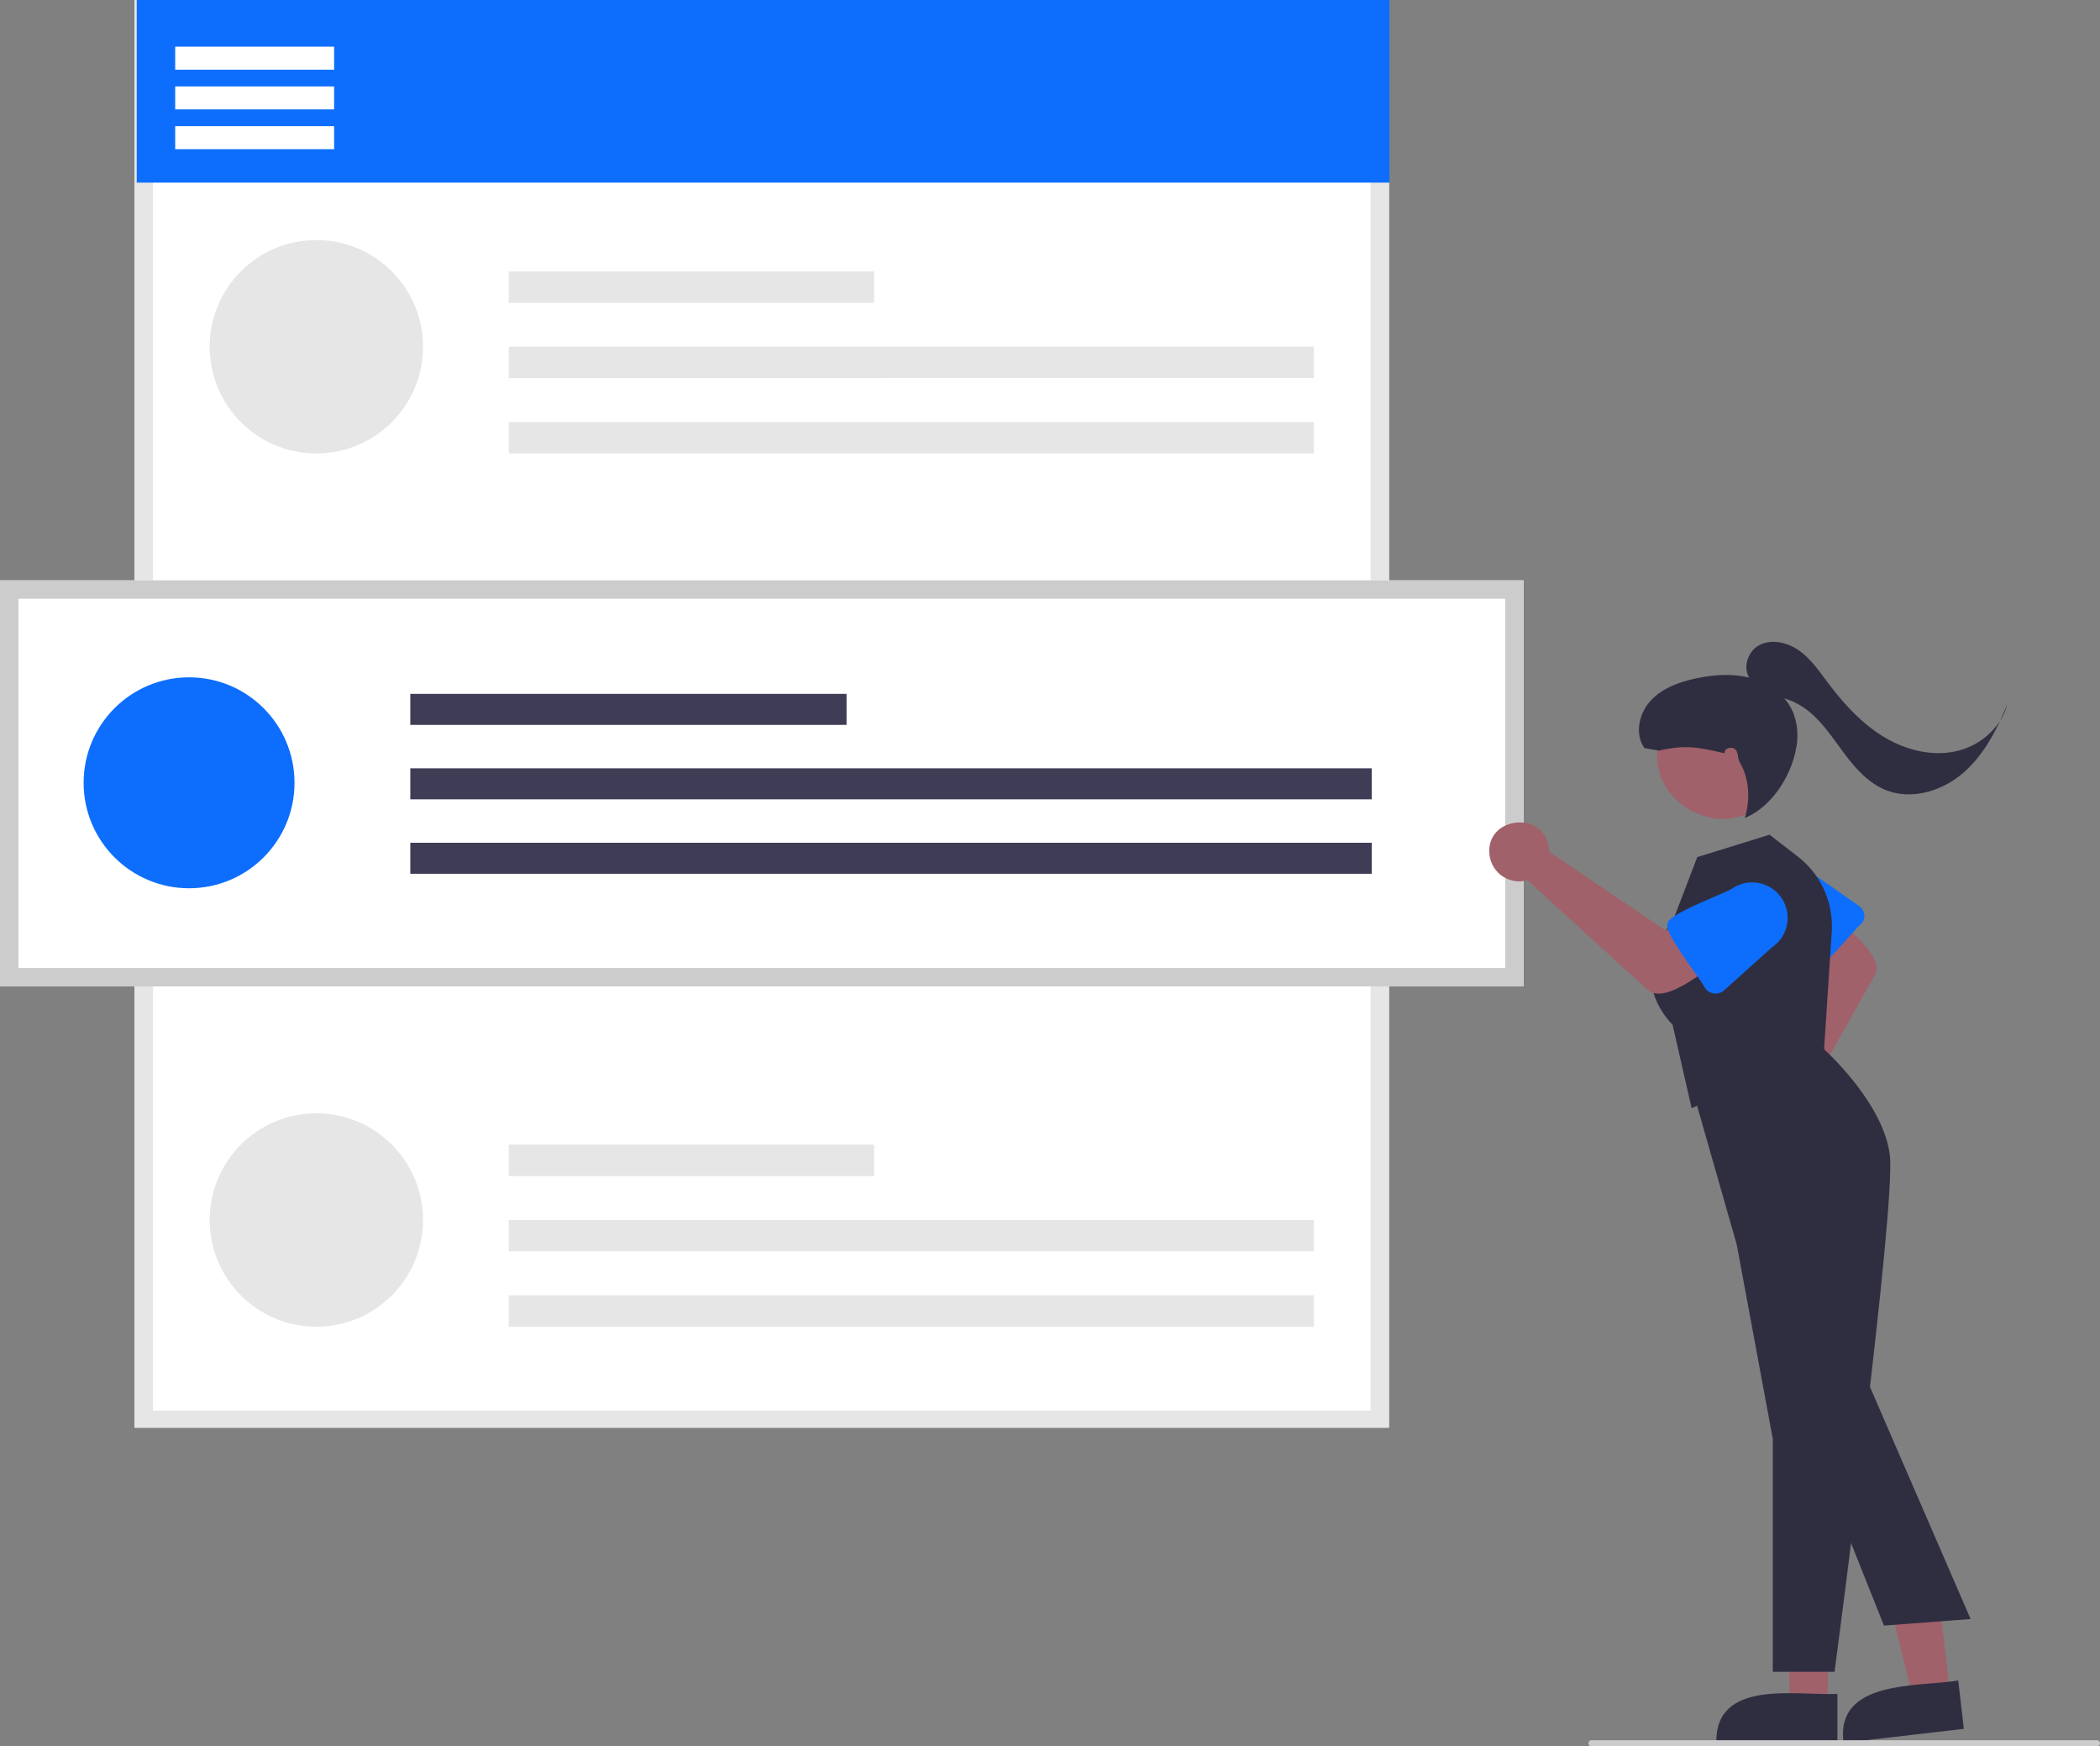 <svg data-name="Layer 1" xmlns="http://www.w3.org/2000/svg" width="685.626" height="570"><rect width="100%" height="100%" fill="#808080" stroke="none"/><path d="M453.478 466H43.955V0h409.523z" fill="#fff"/><path d="M453.478 466H43.955V0h409.523zm-403.523-5.565h397.523V5.565H49.955z" fill="#e6e6e6"/><path fill="#0d6efd" d="M44.645 0h409v59.612h-409z"/><circle cx="103.284" cy="113.18" r="34.822" fill="#e6e6e6"/><path fill="#e6e6e6" d="M166.1 88.6h119.281v10.242H166.1zM166.1 113.18h262.871v10.242H166.1zM166.1 137.761h262.871v10.242H166.1z"/><circle cx="103.284" cy="398.21" r="34.822" fill="#e6e6e6"/><path fill="#e6e6e6" d="M166.1 373.629h119.281v10.242H166.1zM166.1 398.21h262.871v10.242H166.1zM166.1 422.79h262.871v10.242H166.1z"/><path fill="#fff" d="M57.197 15.232h51.891v7.511H57.197zM57.197 28.204h51.891v7.511H57.197zM57.197 41.177h51.891v7.511H57.197zM497.433 321.958H0V189.432h497.433z"/><path d="M497.433 321.958H0V189.432h497.433zM6 315.958h485.433V195.432H6z" fill="#ccc"/><circle cx="61.729" cy="255.504" r="34.427" fill="#0d6efd"/><path fill="#3f3d56" d="M133.959 226.477h142.435v10.126H133.959zM133.959 250.778h313.896v10.126H133.959zM133.959 275.08h313.896v10.126H133.959z"/><path d="M577.01 356.891a8.976 8.976 0 0 1 1.35-.418l15.188-39.462-6.445-7.999 10.8-11.304c3.12 4.592 18.557 14.268 13.86 21.167L588.19 360.81a8.96 8.96 0 0 1-5.394 12.996c-10.522 3.154-16.026-13.036-5.787-16.915z" fill="#a0616a"/><path d="M591.383 316.842c-2.724.785-13.014-15.215-14.734-16.607a10.656 10.656 0 0 1 14.602-15.522l15.827 11.078a3.86 3.86 0 0 1 .587 5.78c-1.893 1.287-13.592 16.253-16.282 15.27z" fill="#0d6efd"/><path fill="#a0616a" d="M596.767 556.889l-12.26-.001-1.832-47.288 14.094.001-.002 47.288z"/><path d="M599.894 568.773l-39.531-.002c-.37-20.924 26.37-15.22 39.531-15.885z" fill="#2f2e41"/><path fill="#a0616a" d="M636.696 552.853l-12.178 1.412-11.244-46.3 17.974-2.085 5.448 46.973z"/><path d="M641.172 564.297l-39.267 4.555c-2.78-20.741 24.44-18.157 37.437-20.336zM598.96 545.663h-20.158v-75.98l-11.771-63.43-16.105-56.357 37.779-18.378 7.203 11.32c1.114 1.015 19.164 17.717 21.11 34.266 1.985 16.868-17.183 161.956-18 168.124z" fill="#2f2e41"/><path d="M552.292 361.7l-6.223-27.278c-1.46-1.404-15.273-15.564.017-33.66l8.056-21.005 23.604-7.312 9.228 7.145a28.665 28.665 0 0 1 11.07 24.565l-2.52 38.594z" fill="#2f2e41"/><path d="M572.502 227.198c24.323 13.84 4.355 50.36-20.422 37.356-24.322-13.84-4.354-50.36 20.422-37.356zM505.592 276.404a9.753 9.753 0 0 1 .111 1.532l38.05 25.77 10.052-4.858 9.316 14.21c-5.628 2.176-19.662 16.144-25.813 9.476l-38.61-35.254a9.738 9.738 0 0 1-12.436-8.902c-.756-11.915 17.737-13.766 19.33-1.974z" fill="#a0616a"/><path d="M544.465 301.457c-.163-3.078 19.304-10.043 21.2-11.522a11.581 11.581 0 0 1 12.849 19.271l-15.616 14.037a4.196 4.196 0 0 1-6.263-.798c-.898-2.32-13.871-18.381-12.17-20.988z" fill="#0d6efd"/><path d="M615.097 530.6l-25.016-62.664 16.666-23.958 36.636 84.467z" fill="#2f2e41"/><path d="M684.626 570h-165a1 1 0 0 1 0-2h165a1 1 0 0 1 0 2z" fill="#ccc"/><path d="M637.724 245.38c-8.125 1.5-16.627-.979-23.59-5.427-6.962-4.45-12.557-10.738-17.521-17.343-2.795-3.718-5.498-7.64-9.302-10.316s-9.068-3.863-13.132-1.6c-3.582 1.995-5.161 7.23-3.059 10.508-5.644-1.415-11.629-.99-17.333.217-5.495 1.163-11.079 3.169-14.882 7.303-3.803 4.133-5.241 10.85-2.028 15.456l4.768.822c8.706-1.986 12.728-1.104 21.433.882-.294-1.54 2.123-2.36 3.346-1.378s.783 2.933 1.572 4.287c3.364 5.769 3.368 12.847 1.65 18.209 8.624-3.582 14.946-13.278 16.712-22.449a20.946 20.946 0 0 0-.926-12.002 17.042 17.042 0 0 0-2.887-4.59 22.847 22.847 0 0 1 8.736 4.838c4.44 3.862 7.651 8.904 11.202 13.598 3.55 4.694 7.694 9.243 13.15 11.453 8.363 3.39 18.297.425 25.164-5.432 5.358-4.57 9.145-10.628 12.16-17.042a23.347 23.347 0 0 1-15.233 10.007zM652.958 235.374a18.425 18.425 0 0 0 2.384-5.477 108.82 108.82 0 0 1-2.384 5.477z" fill="#2f2e41"/></svg>